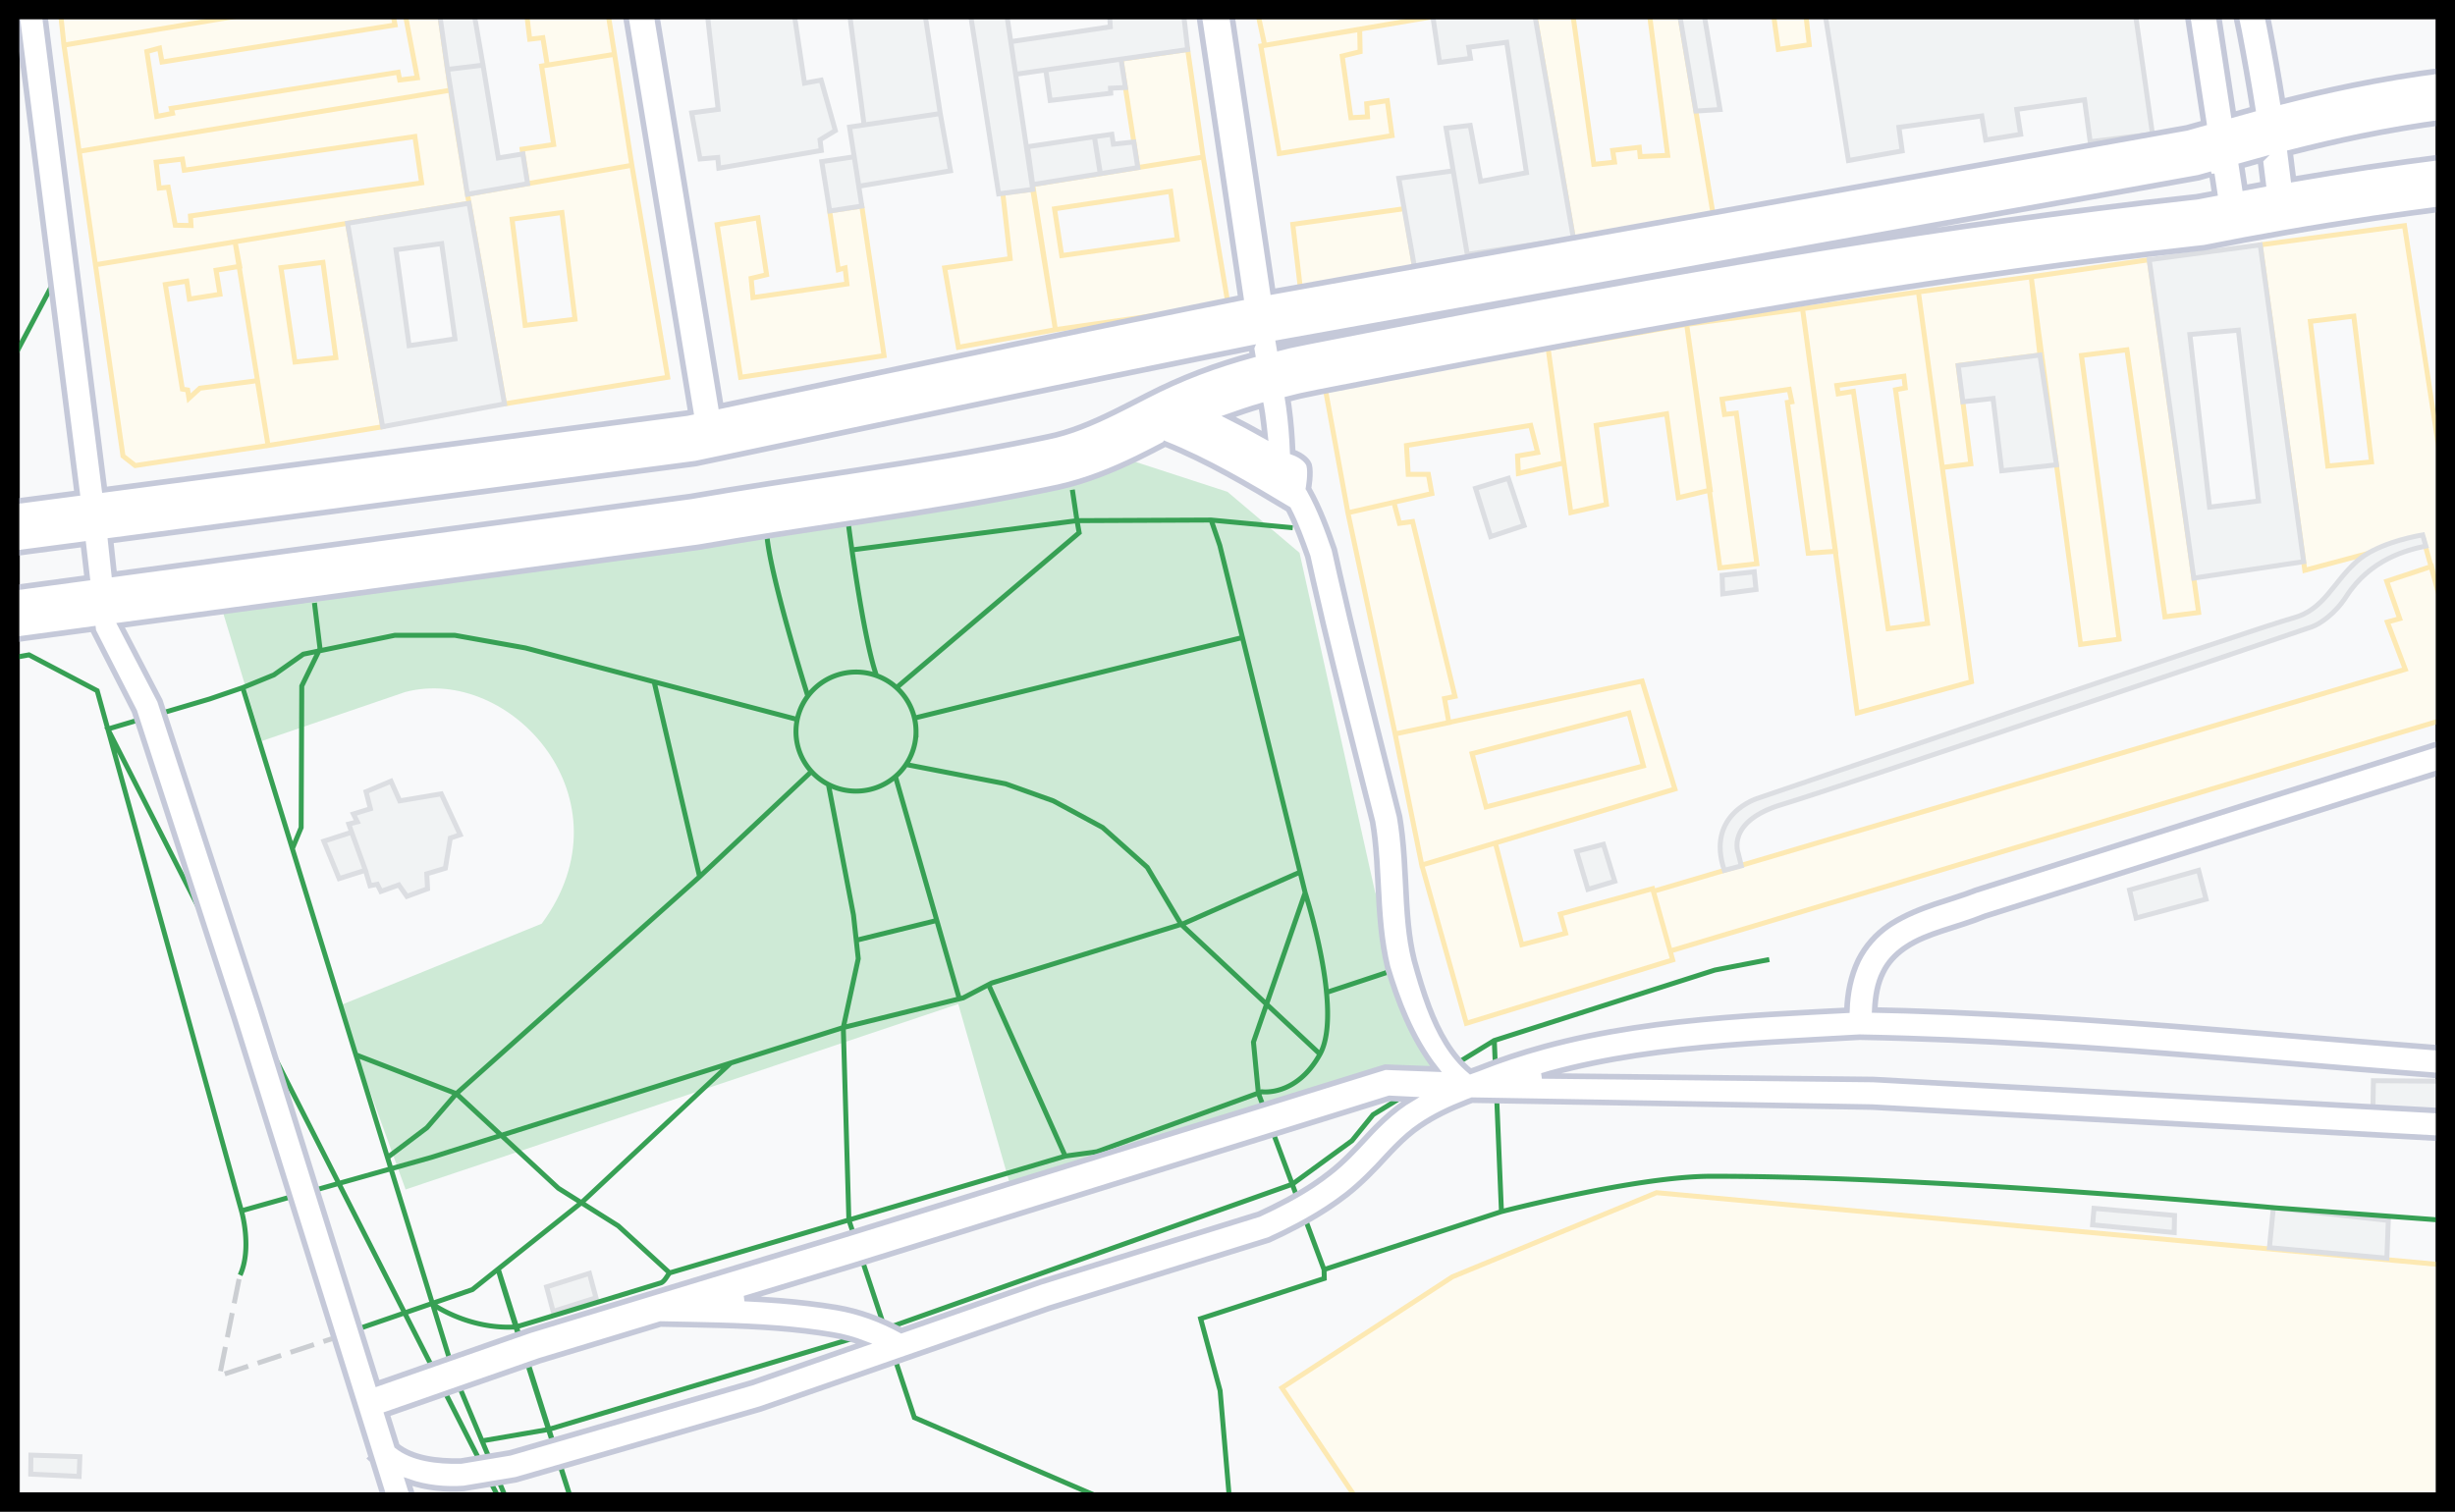 <?xml version="1.0" encoding="UTF-8" standalone="no"?>
<!-- Created with Inkscape (http://www.inkscape.org/) -->

<svg
   width="131.333mm"
   height="80.88mm"
   viewBox="0 0 131.333 80.88"
   version="1.1"
   id="svg1"
   xml:space="preserve"
   inkscape:version="1.3 (0e150ed6c4, 2023-07-21)"
   sodipodi:docname="grafika_task_2 - Copy.svg"
   xmlns:inkscape="http://www.inkscape.org/namespaces/inkscape"
   xmlns:sodipodi="http://sodipodi.sourceforge.net/DTD/sodipodi-0.dtd"
   xmlns="http://www.w3.org/2000/svg"
   xmlns:svg="http://www.w3.org/2000/svg"><rect x="0" y="0" width="131.333" height="80.88" fill="#333333" stroke="none"/><sodipodi:namedview
     id="namedview1"
     pagecolor="#505050"
     bordercolor="#eeeeee"
     borderopacity="1"
     inkscape:showpageshadow="0"
     inkscape:pageopacity="0"
     inkscape:pagecheckerboard="0"
     inkscape:deskcolor="#d1d1d1"
     inkscape:document-units="mm"
     inkscape:zoom="1.4142136"
     inkscape:cx="372.99883"
     inkscape:cy="133.28963"
     inkscape:window-width="1680"
     inkscape:window-height="997"
     inkscape:window-x="1272"
     inkscape:window-y="-8"
     inkscape:window-maximized="1"
     inkscape:current-layer="layer10"
     showguides="true"
     inkscape:lockguides="false"
     showgrid="false"><inkscape:grid
       id="grid6"
       units="px"
       originx="4.006"
       originy="3.297"
       spacingx="0.265"
       spacingy="0.265"
       empcolor="#3f3fff"
       empopacity="0.251"
       color="#3f3fff"
       opacity="0.125"
       empspacing="5"
       dotted="false"
       gridanglex="30"
       gridanglez="30"
       visible="false" /></sodipodi:namedview><defs
     id="defs1"><inkscape:path-effect
       effect="skeletal"
       id="path-effect65"
       is_visible="true"
       lpeversion="1"
       pattern="m 31.684,154.12 h 4.763 v 4.763 h -4.763 z"
       copytype="repeated"
       prop_scale="0.8"
       scale_y_rel="false"
       spacing="0"
       normal_offset="0"
       tang_offset="0"
       prop_units="false"
       vertical_pattern="false"
       hide_knot="false"
       fuse_tolerance="0" /><inkscape:path-effect
       effect="powerstroke"
       id="path-effect34"
       is_visible="true"
       lpeversion="1.3"
       scale_width="1"
       interpolator_type="CubicBezierJohan"
       interpolator_beta="0.2"
       start_linecap_type="zerowidth"
       end_linecap_type="zerowidth"
       offset_points="0,1.49"
       linejoin_type="extrp_arc"
       miter_limit="4"
       not_jump="false"
       sort_points="true"
       message="m -2.0,5.0 -1.0,0 5.0,-5.0 -5.0,-5.0 1.0,0 5.0,5.0 -5.0,5.0 z" /><inkscape:path-effect
       effect="powerstroke"
       id="path-effect33"
       is_visible="true"
       lpeversion="1.3"
       scale_width="1"
       interpolator_type="CubicBezierJohan"
       interpolator_beta="0.2"
       start_linecap_type="zerowidth"
       end_linecap_type="zerowidth"
       offset_points="0,1.49"
       linejoin_type="extrp_arc"
       miter_limit="4"
       not_jump="false"
       sort_points="true"
       message="m -3.0,5.0 -1.0,0 5.0,-5.0 -5.0,-5.0 1.0,0 5.0,5.0 -5.0,5.0 z" /><inkscape:path-effect
       effect="skeletal"
       id="path-effect30"
       is_visible="true"
       lpeversion="1"
       pattern="M 0,4.992 C 0,2.236 2.236,0 4.992,0 c 2.756,0 4.992,2.236 4.992,4.992 0,2.756 -2.236,4.992 -4.992,4.992 C 2.236,9.984 0,7.748 0,4.992 Z"
       copytype="single_stretched"
       prop_scale="1"
       scale_y_rel="false"
       spacing="0"
       normal_offset="0"
       tang_offset="0"
       prop_units="false"
       vertical_pattern="false"
       hide_knot="false"
       fuse_tolerance="0" /><inkscape:path-effect
       effect="skeletal"
       id="path-effect29"
       is_visible="true"
       lpeversion="1"
       pattern="m 93.252,56.758 h 2.14 v 1.59 h -2.14 z"
       copytype="single_stretched"
       prop_scale="1"
       scale_y_rel="false"
       spacing="0"
       normal_offset="0"
       tang_offset="0"
       prop_units="false"
       vertical_pattern="false"
       hide_knot="false"
       fuse_tolerance="0" /><inkscape:path-effect
       effect="knot"
       id="path-effect26"
       is_visible="true"
       lpeversion="1"
       switcher_size="15"
       interruption_width="3"
       prop_to_stroke_width="true"
       add_stroke_width="inkscape_1.0_and_up"
       both="false"
       inverse_width="false"
       add_other_stroke_width="inkscape_1.0_and_up"
       crossing_points_vector="" /><inkscape:path-effect
       effect="powerstroke"
       id="path-effect19"
       is_visible="true"
       lpeversion="1.3"
       scale_width="1"
       interpolator_type="CentripetalCatmullRom"
       interpolator_beta="0.2"
       start_linecap_type="zerowidth"
       end_linecap_type="zerowidth"
       offset_points="0.2,1.25 | 2,1.25 | 3.8,1.25"
       linejoin_type="round"
       miter_limit="4"
       not_jump="false"
       sort_points="true"
       message="m -0.0,5.0 -1.0,0 5.0,-5.0 -5.0,-5.0 1.0,0 5.0,5.0 -5.0,5.0 z" /><inkscape:path-effect
       effect="fillet_chamfer"
       id="path-effect6"
       is_visible="true"
       lpeversion="1"
       nodesatellites_param="F,0,0,1,0,0,0,1 @ F,0,0,1,0,0,0,1 @ F,0,0,1,0,0.118,0,1 @ F,0,0,1,0,0.114,0,1"
       radius="0"
       unit="px"
       method="auto"
       mode="F"
       chamfer_steps="1"
       flexible="false"
       use_knot_distance="true"
       apply_no_radius="true"
       apply_with_radius="true"
       only_selected="false"
       hide_knots="false" /><inkscape:path-effect
       effect="fillet_chamfer"
       id="path-effect1"
       is_visible="true"
       lpeversion="1"
       nodesatellites_param="F,0,0,1,0,0,0,1 @ F,0,0,1,0,0,0,1 @ F,0,0,1,0,0.118,0,1 @ F,0,0,1,0,0.114,0,1"
       radius="0"
       unit="px"
       method="auto"
       mode="F"
       chamfer_steps="1"
       flexible="false"
       use_knot_distance="true"
       apply_no_radius="true"
       apply_with_radius="true"
       only_selected="false"
       hide_knots="false" /><inkscape:path-effect
       effect="fillet_chamfer"
       id="path-effect39"
       is_visible="true"
       lpeversion="1"
       nodesatellites_param="F,0,0,1,0,0,0,1 @ F,0,0,1,0,0,0,1 @ F,0,0,1,0,0,0,1 @ F,0,0,1,0,0,0,1"
       radius="0"
       unit="px"
       method="auto"
       mode="F"
       chamfer_steps="1"
       flexible="false"
       use_knot_distance="true"
       apply_no_radius="true"
       apply_with_radius="true"
       only_selected="false"
       hide_knots="false" /><inkscape:path-effect
       effect="fillet_chamfer"
       id="path-effect38"
       is_visible="true"
       lpeversion="1"
       nodesatellites_param="F,0,0,1,0,0,0,1 @ F,0,0,1,0,0,0,1 @ F,0,0,1,0,0,0,1 @ F,0,0,1,0,0,0,1"
       radius="0"
       unit="px"
       method="auto"
       mode="F"
       chamfer_steps="1"
       flexible="false"
       use_knot_distance="true"
       apply_no_radius="true"
       apply_with_radius="true"
       only_selected="false"
       hide_knots="false" /><inkscape:path-effect
       effect="mirror_symmetry"
       start_point="-0.681,22.103"
       end_point="-0.681,22.821"
       center_point="-0.681,22.462"
       id="path-effect24"
       is_visible="true"
       lpeversion="1.2"
       lpesatellites=""
       mode="free"
       discard_orig_path="false"
       fuse_paths="false"
       oposite_fuse="false"
       split_items="false"
       split_open="false"
       link_styles="false" /><inkscape:path-effect
       effect="mirror_symmetry"
       start_point="104.669,10.092"
       end_point="104.669,12.63"
       center_point="104.669,11.361"
       id="path-effect23"
       is_visible="true"
       lpeversion="1.2"
       lpesatellites=""
       mode="free"
       discard_orig_path="false"
       fuse_paths="true"
       oposite_fuse="false"
       split_items="false"
       split_open="false"
       link_styles="false" /><linearGradient
       id="swatch22"
       inkscape:swatch="solid"><stop
         style="stop-color:#3e4c84;stop-opacity:0.5;"
         offset="0"
         id="stop22" /></linearGradient><inkscape:path-effect
       effect="mirror_symmetry"
       start_point="109.517,10.769"
       end_point="109.517,12.798"
       center_point="109.517,11.784"
       id="path-effect22"
       is_visible="true"
       lpeversion="1.2"
       lpesatellites=""
       mode="free"
       discard_orig_path="false"
       fuse_paths="false"
       oposite_fuse="false"
       split_items="false"
       split_open="false"
       link_styles="false" /><inkscape:path-effect
       effect="mirror_symmetry"
       start_point="109.441,10.401"
       end_point="109.441,12.75"
       center_point="109.441,11.575"
       id="path-effect21"
       is_visible="true"
       lpeversion="1.2"
       lpesatellites=""
       mode="free"
       discard_orig_path="false"
       fuse_paths="false"
       oposite_fuse="false"
       split_items="false"
       split_open="false"
       link_styles="false" /><inkscape:path-effect
       effect="mirror_symmetry"
       start_point="36.24,2.443"
       end_point="36.242,4.403"
       center_point="36.241,3.423"
       id="path-effect20"
       is_visible="true"
       lpeversion="1.2"
       lpesatellites=""
       mode="free"
       discard_orig_path="false"
       fuse_paths="true"
       oposite_fuse="false"
       split_items="false"
       split_open="false"
       link_styles="false" /><inkscape:path-effect
       effect="mirror_symmetry"
       start_point="36.24,2.443"
       end_point="36.242,4.403"
       center_point="36.241,3.423"
       id="path-effect18"
       is_visible="true"
       lpeversion="1.2"
       lpesatellites=""
       mode="free"
       discard_orig_path="false"
       fuse_paths="true"
       oposite_fuse="false"
       split_items="false"
       split_open="false"
       link_styles="false" /><inkscape:path-effect
       effect="mirror_symmetry"
       start_point="31.732,3.686"
       end_point="31.732,4.586"
       center_point="31.732,4.136"
       id="path-effect17"
       is_visible="true"
       lpeversion="1.2"
       lpesatellites=""
       mode="free"
       discard_orig_path="false"
       fuse_paths="false"
       oposite_fuse="false"
       split_items="false"
       split_open="false"
       link_styles="false" /><inkscape:path-effect
       effect="mirror_symmetry"
       start_point="38.341,0.55"
       end_point="38.341,6.01"
       center_point="38.341,3.28"
       id="path-effect5"
       is_visible="true"
       lpeversion="1.2"
       lpesatellites=""
       mode="free"
       discard_orig_path="false"
       fuse_paths="true"
       oposite_fuse="false"
       split_items="false"
       split_open="false"
       link_styles="true" /><inkscape:path-effect
       effect="mirror_symmetry"
       start_point="0,0"
       end_point="0,0"
       center_point="0,0"
       id="path-effect28"
       is_visible="true"
       lpeversion="1.2"
       lpesatellites=""
       mode="free"
       discard_orig_path="false"
       fuse_paths="false"
       oposite_fuse="false"
       split_items="false"
       split_open="false"
       link_styles="false" /><inkscape:path-effect
       effect="mirror_symmetry"
       start_point="5.119,15.751"
       end_point="5.119,14.413"
       center_point="5.119,15.082"
       id="path-effect27"
       is_visible="true"
       lpeversion="1.2"
       lpesatellites=""
       mode="free"
       discard_orig_path="false"
       fuse_paths="false"
       oposite_fuse="false"
       split_items="false"
       split_open="false"
       link_styles="false" /><inkscape:path-effect
       effect="fill_between_many"
       method="bsplinespiro"
       autoreverse="false"
       close="false"
       join="false"
       linkedpaths="#path7,0,1"
       id="path-effect25"
       is_visible="true"
       lpeversion="0" /><inkscape:path-effect
       effect="skeletal"
       id="path-effect65-2"
       is_visible="true"
       lpeversion="1"
       pattern="m 31.684,154.12 h 4.763 v 4.763 h -4.763 z"
       copytype="repeated_stretched"
       prop_scale="0.578"
       scale_y_rel="false"
       spacing="0"
       normal_offset="0"
       tang_offset="0"
       prop_units="false"
       vertical_pattern="false"
       hide_knot="false"
       fuse_tolerance="0" /><inkscape:path-effect
       effect="skeletal"
       id="path-effect65-2-4"
       is_visible="true"
       lpeversion="1"
       pattern="m 31.684,154.12 h 4.763 v 4.763 h -4.763 z"
       copytype="repeated_stretched"
       prop_scale="0.578"
       scale_y_rel="false"
       spacing="0"
       normal_offset="0"
       tang_offset="0"
       prop_units="false"
       vertical_pattern="false"
       hide_knot="false"
       fuse_tolerance="0" /><inkscape:path-effect
       effect="skeletal"
       id="path-effect65-2-4-1"
       is_visible="true"
       lpeversion="1"
       pattern="m 31.684,154.12 h 4.763 v 4.763 h -4.763 z"
       copytype="repeated_stretched"
       prop_scale="0.344"
       scale_y_rel="false"
       spacing="0"
       normal_offset="0"
       tang_offset="0"
       prop_units="false"
       vertical_pattern="false"
       hide_knot="false"
       fuse_tolerance="0" /><inkscape:path-effect
       effect="skeletal"
       id="path-effect65-2-4-1-0"
       is_visible="true"
       lpeversion="1"
       pattern="m 31.684,154.12 h 4.763 v 4.763 h -4.763 z"
       copytype="repeated_stretched"
       prop_scale="0.365"
       scale_y_rel="false"
       spacing="0"
       normal_offset="0"
       tang_offset="0"
       prop_units="false"
       vertical_pattern="false"
       hide_knot="false"
       fuse_tolerance="0" /><inkscape:path-effect
       effect="skeletal"
       id="path-effect65-2-4-1-0-5"
       is_visible="true"
       lpeversion="1"
       pattern="m 31.684,154.12 h 4.763 v 4.763 h -4.763 z"
       copytype="repeated_stretched"
       prop_scale="0.344"
       scale_y_rel="false"
       spacing="0"
       normal_offset="0"
       tang_offset="0"
       prop_units="false"
       vertical_pattern="false"
       hide_knot="false"
       fuse_tolerance="0" /><inkscape:path-effect
       effect="skeletal"
       id="path-effect65-2-4-1-0-5-8"
       is_visible="true"
       lpeversion="1"
       pattern="m 31.684,154.12 h 4.763 v 4.763 h -4.763 z"
       copytype="repeated_stretched"
       prop_scale="0.344"
       scale_y_rel="false"
       spacing="0"
       normal_offset="0"
       tang_offset="0"
       prop_units="false"
       vertical_pattern="false"
       hide_knot="false"
       fuse_tolerance="0" /><inkscape:path-effect
       effect="skeletal"
       id="path-effect65-2-4-1-2"
       is_visible="true"
       lpeversion="1"
       pattern="m 31.684,154.12 h 4.763 v 4.763 h -4.763 z"
       copytype="repeated_stretched"
       prop_scale="0.311"
       scale_y_rel="false"
       spacing="0"
       normal_offset="0"
       tang_offset="0"
       prop_units="false"
       vertical_pattern="false"
       hide_knot="false"
       fuse_tolerance="0" /><inkscape:path-effect
       effect="skeletal"
       id="path-effect65-2-5"
       is_visible="true"
       lpeversion="1"
       pattern="m 31.684,154.12 h 4.763 v 4.763 h -4.763 z"
       copytype="repeated_stretched"
       prop_scale="0.578"
       scale_y_rel="false"
       spacing="0"
       normal_offset="0"
       tang_offset="0"
       prop_units="false"
       vertical_pattern="false"
       hide_knot="false"
       fuse_tolerance="0" /><inkscape:path-effect
       effect="skeletal"
       id="path-effect65-2-4-15"
       is_visible="true"
       lpeversion="1"
       pattern="m 31.684,154.12 h 4.763 v 4.763 h -4.763 z"
       copytype="repeated_stretched"
       prop_scale="0.359"
       scale_y_rel="false"
       spacing="0"
       normal_offset="0"
       tang_offset="0"
       prop_units="false"
       vertical_pattern="false"
       hide_knot="false"
       fuse_tolerance="0" /><inkscape:path-effect
       effect="skeletal"
       id="path-effect65-2-4-15-7"
       is_visible="true"
       lpeversion="1"
       pattern="m 31.684,154.12 h 4.763 v 4.763 h -4.763 z"
       copytype="repeated_stretched"
       prop_scale="0.305"
       scale_y_rel="false"
       spacing="0"
       normal_offset="0"
       tang_offset="0"
       prop_units="false"
       vertical_pattern="false"
       hide_knot="false"
       fuse_tolerance="0" /><inkscape:path-effect
       effect="skeletal"
       id="path-effect65-2-4-7"
       is_visible="true"
       lpeversion="1"
       pattern="m 31.684,154.12 h 4.763 v 4.763 h -4.763 z"
       copytype="repeated_stretched"
       prop_scale="0.31"
       scale_y_rel="false"
       spacing="0"
       normal_offset="0"
       tang_offset="0"
       prop_units="false"
       vertical_pattern="false"
       hide_knot="false"
       fuse_tolerance="0" /><inkscape:path-effect
       effect="skeletal"
       id="path-effect65-2-4-7-0"
       is_visible="true"
       lpeversion="1"
       pattern="m 31.684,154.12 h 4.763 v 4.763 h -4.763 z"
       copytype="repeated_stretched"
       prop_scale="0.31"
       scale_y_rel="false"
       spacing="0"
       normal_offset="0"
       tang_offset="0"
       prop_units="false"
       vertical_pattern="false"
       hide_knot="false"
       fuse_tolerance="0" /><inkscape:path-effect
       effect="skeletal"
       id="path-effect65-2-4-7-0-1"
       is_visible="true"
       lpeversion="1"
       pattern="m 31.684,154.12 h 4.763 v 4.763 h -4.763 z"
       copytype="repeated_stretched"
       prop_scale="0.31"
       scale_y_rel="false"
       spacing="0"
       normal_offset="0"
       tang_offset="0"
       prop_units="false"
       vertical_pattern="false"
       hide_knot="false"
       fuse_tolerance="0" /><inkscape:path-effect
       effect="skeletal"
       id="path-effect65-2-4-7-0-12"
       is_visible="true"
       lpeversion="1"
       pattern="m 31.684,154.12 h 4.763 v 4.763 h -4.763 z"
       copytype="repeated_stretched"
       prop_scale="0.31"
       scale_y_rel="false"
       spacing="0"
       normal_offset="0"
       tang_offset="0"
       prop_units="false"
       vertical_pattern="false"
       hide_knot="false"
       fuse_tolerance="0" /><inkscape:path-effect
       effect="skeletal"
       id="path-effect65-2-4-7-0-5"
       is_visible="true"
       lpeversion="1"
       pattern="m 31.684,154.12 h 4.763 v 4.763 h -4.763 z"
       copytype="repeated_stretched"
       prop_scale="0.31"
       scale_y_rel="false"
       spacing="0"
       normal_offset="0"
       tang_offset="0"
       prop_units="false"
       vertical_pattern="false"
       hide_knot="false"
       fuse_tolerance="0" /><inkscape:path-effect
       effect="skeletal"
       id="path-effect65-2-4-3"
       is_visible="true"
       lpeversion="1"
       pattern="m 31.684,154.12 h 4.763 v 4.763 h -4.763 z"
       copytype="repeated_stretched"
       prop_scale="0.578"
       scale_y_rel="false"
       spacing="0"
       normal_offset="0"
       tang_offset="0"
       prop_units="false"
       vertical_pattern="false"
       hide_knot="false"
       fuse_tolerance="0" /></defs><g
     inkscape:groupmode="layer"
     id="layer10"
     inkscape:label="Background"
     inkscape:highlight-color="#f8f9fa"
     style="display:inline"
     transform="translate(1.06,0.872)"><rect
       style="fill:#f8f9fa;fill-opacity:1;stroke-width:0.857;paint-order:stroke markers fill"
       id="rect87"
       width="129.246"
       height="78.975"
       x="5.884182e-15"
       y="-4.1633363e-15"
       inkscape:label="back" /></g><g
     inkscape:groupmode="layer"
     id="layer11"
     inkscape:label="Buildings"
     style="display:inline"
     transform="translate(1.06,0.872)"><g
       inkscape:groupmode="layer"
       id="layer13"
       inkscape:label="Yellow"
       inkscape:highlight-color="#f9d56c"
       style="display:inline;opacity:1;mix-blend-mode:normal"><path
         id="path96"
         style="fill:#fefbf0;fill-opacity:1;stroke:#fde9b3;stroke-width:0.265px;stroke-linecap:butt;stroke-linejoin:miter;stroke-opacity:1"
         d="m 82.102,79.507 47.658,-0.011 0.01,-12.677 -42.212,-3.875 -10.921,4.502 -9.121,5.94 3.987,5.928 z M 127.571,11.202 l -7.717,1.029 2.385,17.411 6.338,-1.696 0.88,3.163 0.617,-0.169 -0.584,-3.286 0.596,-0.152 z m -2.712,4.841 0.947,7.799 -2.338,0.222 -0.935,-7.741 z m -17.259,-2.105 6.314,-0.912 2.643,18.873 -1.801,0.234 -2.035,-14.289 -2.432,0.304 2.011,15.178 -2.058,0.281 z m -6.034,0.807 6.034,-0.807 0.468,4.186 -4.373,0.561 0.678,5.262 -1.526,0.194 z m 1.3e-4,-9e-5 -6.198,0.9 2.923,21.632 6.115,-1.672 z m -0.776,4.512 0.074,0.628 -0.521,0.099 1.712,12.502 -2.108,0.281 -1.86,-12.7 -0.81,0.132 -0.074,-0.446 z m -11.619,-2.77 6.197,-0.842 1.766,12.979 -1.462,0.105 -1.111,-8.068 0.234,-0.035 -0.14,-0.667 -3.59,0.526 0.129,0.819 0.631,-0.07 1.099,8.057 -1.976,0.222 z m -7.413,1.286 1.216,8.781 1.906,-0.433 -0.55,-4.233 3.765,-0.62 0.631,4.49 1.707,-0.409 -1.263,-8.863 z m 47.26,11.661 -2.398,0.794 0.695,2.001 -0.661,0.182 0.959,2.53 -40.225,11.878 0.901,3.194 41.472,-12.41 v -1.025 -4.313 z m -54.018,15.981 2.385,8.466 11.038,-3.391 -1.076,-3.812 -4.934,1.356 0.281,1.029 -2.343,0.612 -1.415,-5.443 z m 11.787,-9.845 -13.213,2.829 1.426,7.016 13.541,-4.069 z m -0.702,1.707 0.772,2.83 -8.419,2.198 -0.748,-2.853 z m -15.037,-10.711 2.526,11.833 2.876,-0.608 -0.234,-1.286 0.561,-0.117 -2.268,-9.354 -0.702,0.094 -0.301,-1.125 z m -1.263,-6.922 11.974,-1.871 0.842,6.127 -2.432,0.561 -0.047,-0.935 1.076,-0.187 -0.374,-1.45 -6.642,1.076 0.094,1.543 h 1.076 l 0.187,1.029 -4.49,1.029 z M 93.778,-0.357 94.076,1.769 95.73,1.521 95.515,-0.357 M 83.112,11.89 90.62,10.798 88.751,-0.357 h -1.604 l 1.009,7.798 -1.472,0.066 -0.05,-0.496 -1.422,0.165 0.099,0.628 -1.108,0.116 -1.158,-8.278 H 80.996 Z M 66.183,-0.357 66.597,1.556 77.805,-0.357 M 67.375,7.343 73.409,6.384 73.152,4.514 72.053,4.677 72.099,5.379 71.211,5.426 70.743,2.128 71.702,1.894 71.678,0.702 66.393,1.59 Z m 1.169,7.53 6.151,-0.935 -0.608,-3.648 -5.987,0.842 z m -8.736,-6.778 -0.899,-5.803 3.566,-0.514 0.83,5.753 z m 3.497,-0.565 -9.121,1.473 1.216,7.764 9.243,-1.327 z m -1.743,1.836 0.363,2.572 -6.186,0.865 -0.386,-2.502 z m -8.978,0.093 0.397,3.506 -3.506,0.496 0.736,4.247 5.189,-0.94 -1.216,-7.507 z m -15.28,1.687 1.257,8.169 7.673,-1.158 -1.191,-8.004 -1.72,0.265 0.463,3.142 0.364,-0.099 0.099,0.86 -5.027,0.728 -0.099,-1.025 0.827,-0.198 -0.463,-3.043 z m -19.772,-0.072 -6.017,0.991 1.766,10.901 6.127,-1.006 z m -1.316,2.093 0.69,5.098 -2.186,0.234 -0.748,-5.051 z m -4.701,-1.102 0.246,1.312 -1.263,0.21 0.21,1.286 -1.637,0.257 -0.14,-0.959 -1.146,0.181 0.912,5.595 0.281,0.047 0.07,0.444 0.585,-0.538 3.073,-0.405 0.576,3.468 -7.109,1.076 L 5.519,23.526 4.046,13.295 Z M 23.035,3.952 3.175,7.226 4.046,13.295 24.03,10.003 Z M 21.134,6.433 21.497,8.913 9.128,10.683 9.161,11.195 8.318,11.179 7.938,9.145 7.458,9.194 7.293,7.805 8.698,7.64 8.797,8.235 Z M 22.474,-0.022 20.636,-0.018 21.266,3.291 20.323,3.407 20.241,2.993 8.103,4.928 8.169,5.192 7.326,5.358 6.796,1.885 7.474,1.703 7.607,2.447 20.075,0.463 19.979,-0.017 11.553,0 2.362,1.544 3.175,7.226 23.035,3.952 Z M 2.198,0 2.362,1.543 11.553,0 m 20.263,2.034 -0.327,-2.056 h -4.362 l 0.152,1.249 0.702,-0.082 0.237,1.467 z m 0.926,5.937 -0.926,-5.937 -3.903,0.628 0.645,4.2 -1.687,0.248 0.291,1.846 z m 0,10e-8 -8.797,1.554 1.984,11.212 8.731,-1.422 z m -3.743,2.53 0.702,5.707 -2.666,0.327 -0.702,-5.683 z"
         inkscape:label="Yellow" /></g><g
       inkscape:groupmode="layer"
       id="layer12"
       inkscape:label="Gray"
       inkscape:highlight-color="#dadce0"
       style="display:inline"><path
         id="path132"
         style="display:inline;fill:#f1f3f4;fill-opacity:1;stroke:#dcdee2;stroke-width:0.265px;stroke-linecap:butt;stroke-linejoin:miter;stroke-opacity:1"
         d="m 92.093,45.457 -0.162,-0.672 c 0,0 -0.702,-1.707 2.362,-2.619 3.064,-0.912 28.33,-9.501 28.33,-9.501 0.401,-0.142 1.221,-0.67 1.835,-1.624 1.299,-2.015 3.286,-2.495 4.256,-2.696 l -0.172,-0.596 c -0.791,0.141 -2.519,0.536 -3.496,1.39 -1.31,1.146 -1.754,2.619 -3.461,3.064 -1.707,0.444 -28.601,9.635 -28.601,9.635 0,0 -2.822,0.835 -1.798,3.86 z M 0.594,76.985 3.212,77.07 3.172,78.126 0.583,78.002 Z M 125.909,56.952 125.875,58.737 h 3.885 v -1.756 z m -5.564,8.934 0.211,-2.135 6.151,0.678 -0.08,2.02 z m -9.459,-1.22 4.366,0.413 0.017,-0.918 -4.308,-0.38 z m 2.327,-16.42 3.742,-1.006 -0.398,-1.543 -3.695,1.052 z m -94.724,-2.555 0.248,0.827 0.389,-0.074 0.19,0.38 0.959,-0.347 0.43,0.612 1.108,-0.405 -0.041,-0.802 0.992,-0.298 0.265,-1.612 0.529,-0.182 -1.012,-2.185 -2.222,0.374 -0.468,-1.052 -1.333,0.561 0.234,0.912 -0.912,0.281 0.21,0.421 -0.456,0.117 0.154,0.439 z m -1.406,0.446 1.406,-0.446 -0.736,-2.034 -1.488,0.48 z m 11.098,21.847 2.292,-0.725 0.351,1.31 -2.292,0.725 z m 91.673,-55.753 -5.94,0.795 2.385,17.035 5.877,-0.882 z m -1.169,4.56 1.076,9.144 -2.619,0.327 -1.052,-9.237 z m -14.74,3.835 1.617,-0.178 0.463,3.87 2.928,-0.318 -0.884,-5.875 -4.373,0.561 z M 83.886,46.714 l 1.438,-0.433 -0.608,-1.976 -1.438,0.374 z m 7.18,-16.803 1.719,-0.187 0.094,0.947 -1.777,0.234 z m -13.19,-4.654 1.754,-0.538 0.842,2.526 -1.789,0.596 z m 18.662,-25.614 1.286,8.074 2.876,-0.514 -0.175,-1.263 4.432,-0.608 0.21,1.286 1.871,-0.304 -0.21,-1.333 3.625,-0.514 0.304,2.245 3.333,-0.409 -0.947,-6.659 m -23.482,5.426 1.294,-0.082 -0.895,-5.344 h -1.309 z m -12.228,7.67 5.68,-0.849 -2.117,-12.246 -5.457,-2.1e-7 0.413,2.821 1.654,-0.215 -0.099,-0.595 2.034,-0.265 1.058,6.978 L 78.151,8.83 77.589,5.837 76.299,5.986 Z m -3.663,-4.074 2.91,-0.397 0.794,4.713 -2.861,0.46 z m -14.86,-6.373 0.235,1.518 -0.797,0.037 0.012,0.269 -3.239,0.386 -0.237,-1.633 z m 0,0 -5.638,0.808 -0.259,-1.744 5.324,-0.794 -0.058,-0.918 h 3.952 l 0.246,2.134 z m -6.546,7.208 1.822,-0.239 -1.427,-9.618 h -1.941 z m 5.445,-1.082 -3.624,0.585 -0.28,-2.023 3.578,-0.538 z m -0.01,0.002 -0.316,-1.977 0.935,-0.129 0.082,0.526 1.096,-0.115 0.212,1.37 z M 36.389,7.636 37.336,7.554 37.394,8.127 42.878,7.18 42.808,6.607 43.627,6.115 42.867,3.414 41.978,3.578 41.393,-0.357 H 36.751 L 37.359,4.981 35.944,5.168 Z m 11.997,-7.992 0.854,5.56 -4.074,0.609 -0.806,-6.169 M 44.887,9.094 49.789,8.267 49.239,5.203 44.387,5.928 Z M 43.326,10.418 42.902,7.776 44.637,7.517 45.045,10.153 Z m -20.447,-7.575 1.066,6.682 3.218,-0.569 -0.251,-1.591 -1.313,0.216 -0.819,-4.969 z m -0.405,-2.865 0.405,2.865 1.901,-0.23 -0.455,-2.629 m -0.296,10.02 -6.496,1.07 1.877,10.886 6.518,-1.223 z m -1.462,2.158 0.713,5.098 -2.455,0.362 -0.702,-5.133 z"
         inkscape:label="Gray" /></g></g><g
     inkscape:groupmode="layer"
     id="layer8"
     inkscape:label="Park"
     inkscape:highlight-color="#19bb45"
     style="display:inline"
     transform="translate(1.06,0.872)"><path
       style="display:inline;fill:#ceead6;fill-opacity:1;stroke:none;stroke-width:0.265px;stroke-linecap:butt;stroke-linejoin:miter;stroke-opacity:1"
       d="m 20.637,62.772 29.567,-9.922 2.977,10.385 20.108,-6.218 3.175,0.265 -3.969,-10.451 -4.035,-18.124 -3.853,-3.263 -6.611,-2.152 -47.567,7.156 2.526,8.325 7.671,-2.619 c 5.635,-1.472 12.186,5.753 7.296,12.395 -10.617,4.303 -10.851,4.397 -10.851,4.397 z"
       id="path4"
       sodipodi:nodetypes="ccccccccccccccc"
       inkscape:label="green" /><path
       id="path64"
       style="fill:none;stroke:#37a054;stroke-width:0.265px;stroke-linecap:butt;stroke-linejoin:miter;stroke-opacity:1"
       d="M -0.544,18.678 2.001,13.866 M 79.262,63.958 78.879,54.802 m -14.155,24.693 -0.513,-5.958 -1.042,-3.853 6.615,-2.15 -0.011,-0.475 9.47,-3.097 c 0,0 7.251,-1.891 11.215,-1.896 11.967,-0.016 30.145,1.684 30.145,1.684 l 9.158,0.678 M 22.083,68.908 c 0,0 1.921,1.375 4.453,1.219 -0.012,0.021 7.733,-2.349 7.733,-2.349 0.209,-0.054 0.347,-0.368 0.49,-0.541 m 9.592,-2.833 3.504,10.572 10.484,4.519 m -33.615,-3.271 3.557,-0.611 18.151,-5.433 21.638,-7.688 3.199,-2.333 1.124,-1.389 6.482,-3.969 11.807,-3.77 2.91,-0.562 M 25.592,67.027 c -0.058,0.046 3.239,10.301 3.937,12.468 h 0.005 z M 44.746,49.438 49.054,48.377 m -5.797,-7.272 1.34,6.977 0.257,2.339 -0.801,3.687 0.299,10.297 m 11.574,-3.418 -4.102,-9.174 m 16.934,-4.915 -2.763,7.99 0.262,2.727 3.515,9.445 m 0.128,-14.83 3.204,-1.061 M 47.409,40.033 l 5.327,1.033 2.549,0.912 2.643,1.427 2.385,2.128 1.814,3.054 7.426,6.942 M 46.842,40.675 50.26,52.572 M 47.858,37.549 65.405,33.24 m -9.098,-7.907 0.248,1.654 0.116,0.645 -9.771,8.291 m -2.385,-7.372 12.04,-1.564 7.177,-0.033 4.366,0.413 m -23.779,-0.248 c 0,0 0.79,6.149 1.511,8.159 m -3.675,1.094 c 0,0 -1.986,-6.31 -2.185,-8.559 m 7.974,10.459 a 3.211,3.186 0 0 1 -3.211,3.186 3.211,3.186 0 0 1 -3.211,-3.186 3.211,3.186 0 0 1 3.211,-3.186 3.211,3.186 0 0 1 3.211,3.186 z m -14.009,-2.654 2.431,10.418 m -24.437,-10.116 1.666,-0.682 1.571,-1.108 4.895,-1.009 h 3.208 l 3.787,0.678 14.534,3.824 m -27.008,6.91 0.469,-1.126 0.033,-7.574 0.976,-2.001 -0.298,-2.447 m 3.908,29.675 2.111,-1.596 1.571,-1.819 13.014,-11.609 5.984,-5.628 m -24.372,15.158 5.374,2.079 5.457,5.06 3.208,2.017 2.745,2.514 21.167,-6.251 1.687,-0.232 8.83,-3.208 c 0,0 1.852,0.265 3.109,-2.017 1.257,-2.282 -0.794,-8.632 -0.794,-8.632 L 64.195,28.31 63.732,26.954 m -45.674,43.292 6.152,-2.117 5.887,-4.696 7.932,-7.427 m -26.171,7.907 10.17,-2.862 22.027,-6.945 6.416,-1.587 1.521,-0.794 10.253,-3.175 6.284,-2.778 M 11.927,35.921 10.15,36.529 4.708,38.137 25.73,79.495 h 0.364 L 23.246,72.684 Z m -12.471,-1.567 1.035,-0.187 3.648,1.918 7.717,27.829 c 0,0 0.585,1.988 -0.07,3.438"
       inkscape:label="paths" /><path
       style="display:inline;fill:none;stroke:#cbced2;stroke-width:0.265px;stroke-linecap:butt;stroke-linejoin:miter;stroke-dasharray:1.323, 0.529;stroke-dashoffset:1.561;stroke-opacity:1"
       d="m 11.787,67.282 -1.099,5.449 6.408,-2.105"
       id="path131"
       sodipodi:nodetypes="ccc"
       inkscape:label="dashes" /></g><g
     inkscape:groupmode="layer"
     id="layer2"
     inkscape:label="Streets"
     style="display:inline"
     transform="translate(1.06,0.872)"><path
       id="path65-8"
       style="display:inline;fill:#ffffff;fill-opacity:1;stroke:#c5c9d9;stroke-width:0.3;stroke-linecap:butt;stroke-linejoin:miter;stroke-dasharray:none;stroke-dashoffset:0;stroke-opacity:1;paint-order:stroke markers fill"
       d="m 44.086,136.605 0.065,0.516 0.609,4.836 0.609,4.835 0.609,4.836 0.609,4.835 0.609,4.836 0.149,1.181 -2.399,0.316 -1.21,0.159 v 2.775 l 1.582,-0.208 2.357,-0.31 0.113,0.975 0.095,0.824 -2.104,0.284 -2.043,0.276 v 2.777 l 2.417,-0.327 2.046,-0.276 0.012,0.105 0.584,1.145 1.614,3.162 0.424,1.305 1.501,4.619 1.501,4.619 1.501,4.619 0.406,1.249 1.061,3.394 1.454,4.652 1.455,4.652 1.454,4.652 1.455,4.652 0.47,1.505 -0.058,0.054 c 0.033,0.033 0.07,0.058 0.103,0.089 l 0.701,2.241 h 1.554 l -0.342,-1.092 c 0.969,0.339 2.009,0.436 2.978,0.365 l 0.094,-0.015 2.706,-0.452 2.084,-0.603 4.656,-1.348 4.657,-1.349 1.669,-0.483 2.924,-1.02 4.558,-1.59 4.558,-1.59 3.417,-1.192 1.157,-0.36 4.621,-1.438 4.62,-1.438 1.351,-0.42 c 1.065,-0.488 2.126,-1.034 3.131,-1.691 0.356,-0.233 0.705,-0.481 1.044,-0.744 0.792,-0.625 1.472,-1.333 2.112,-2.033 0.176,-0.19 0.352,-0.377 0.531,-0.556 0.41,-0.41 0.833,-0.785 1.288,-1.09 0.749,-0.512 1.591,-0.907 2.474,-1.254 l 0.065,-0.027 0.226,-0.083 4.247,0.073 4.812,0.084 4.813,0.083 4.813,0.084 2.721,0.047 2.069,0.114 4.758,0.262 4.759,0.263 4.759,0.262 4.759,0.262 4.759,0.262 4.759,0.262 0.04,-0.733 v -0.745 l -4.723,-0.26 -4.764,-0.263 -4.764,-0.262 -4.764,-0.263 -4.764,-0.262 -4.764,-0.263 v 5.1e-4 l -2.07,-0.114 -2.671,-0.029 -4.723,-0.051 -4.723,-0.051 -4.723,-0.051 -0.882,-0.009 c 0.157,-0.046 0.312,-0.1 0.47,-0.143 1.507,-0.413 3.047,-0.722 4.611,-0.959 1.563,-0.237 3.149,-0.404 4.746,-0.533 1.597,-0.129 3.206,-0.22 4.817,-0.308 0.784,-0.043 1.568,-0.084 2.351,-0.129 0.821,0.015 1.643,0.035 2.464,0.061 1.6,0.05 3.2,0.118 4.8,0.202 1.6,0.083 3.199,0.181 4.799,0.289 1.6,0.108 3.199,0.227 4.8,0.352 1.6,0.125 3.201,0.256 4.802,0.389 1.601,0.133 3.203,0.268 4.806,0.401 1.603,0.133 3.206,0.262 4.81,0.386 l 0.057,-0.737 v -0.742 c -1.584,-0.122 -3.168,-0.25 -4.753,-0.381 -1.604,-0.132 -3.208,-0.268 -4.814,-0.4 -1.605,-0.133 -3.211,-0.264 -4.818,-0.389 -1.607,-0.125 -3.215,-0.244 -4.823,-0.352 -1.609,-0.109 -3.219,-0.207 -4.83,-0.29 -1.611,-0.084 -3.225,-0.153 -4.839,-0.203 -0.55,-0.017 -1.1,-0.028 -1.651,-0.04 0.033,-0.732 0.149,-1.43 0.45,-2.016 0.244,-0.508 0.651,-0.95 1.134,-1.287 0.037,-0.026 0.075,-0.052 0.114,-0.076 1.131,-0.756 2.674,-1.013 4.213,-1.644 l 0.282,-0.089 4.912,-1.555 4.911,-1.555 4.912,-1.555 4.912,-1.555 4.688,-1.485 v -0.776 l -0.223,-0.705 -4.922,1.56 -4.923,1.559 -4.923,1.56 -4.923,1.559 -4.922,1.56 -0.283,0.089 c -1.363,0.548 -3.006,0.853 -4.511,1.789 -0.053,0.034 -0.106,0.069 -0.158,0.105 -0.673,0.465 -1.24,1.095 -1.617,1.85 -0.414,0.869 -0.581,1.79 -0.612,2.682 -0.565,0.029 -1.13,0.059 -1.698,0.088 -1.615,0.084 -3.239,0.175 -4.862,0.307 -1.623,0.132 -3.244,0.304 -4.853,0.551 -1.609,0.247 -3.206,0.568 -4.78,0.998 -1.193,0.326 -2.374,0.714 -3.536,1.179 -0.136,0.046 -0.271,0.099 -0.407,0.147 -1.025,-0.851 -1.704,-2.082 -2.223,-3.453 -0.304,-0.803 -0.554,-1.653 -0.788,-2.502 -0.154,-0.617 -0.251,-1.254 -0.316,-1.905 -0.154,-1.526 -0.142,-3.135 -0.327,-4.775 -0.038,-0.333 -0.083,-0.668 -0.14,-1.003 -0.311,-1.235 -0.625,-2.47 -0.938,-3.703 -0.392,-1.548 -0.782,-3.095 -1.162,-4.643 -0.38,-1.548 -0.75,-3.098 -1.102,-4.65 -0.098,-0.433 -0.194,-0.865 -0.289,-1.298 -0.364,-1.052 -0.758,-2.145 -1.34,-3.188 -0.014,-0.024 -0.029,-0.047 -0.043,-0.07 0,0 0.149,-0.821 0.037,-1.247 -0.048,-0.183 -0.324,-0.505 -0.881,-0.702 -0.03,-0.834 -0.099,-1.66 -0.211,-2.472 -0.017,-0.12 -0.04,-0.237 -0.057,-0.357 0.233,-0.056 0.461,-0.125 0.696,-0.177 0.345,-0.076 0.692,-0.148 1.04,-0.215 1.233,-0.24 2.465,-0.48 3.698,-0.718 1.592,-0.307 3.185,-0.612 4.778,-0.914 1.593,-0.302 3.186,-0.6 4.78,-0.893 1.594,-0.294 3.188,-0.583 4.783,-0.866 1.595,-0.284 3.19,-0.561 4.786,-0.833 1.596,-0.271 3.193,-0.536 4.791,-0.793 1.598,-0.257 3.197,-0.506 4.796,-0.747 1.599,-0.24 3.2,-0.472 4.801,-0.693 1.601,-0.222 3.204,-0.433 4.807,-0.634 1.604,-0.201 3.209,-0.391 4.815,-0.568 0.156,-0.017 0.313,-0.035 0.469,-0.052 1.429,-0.286 2.861,-0.554 4.298,-0.805 1.591,-0.278 3.187,-0.534 4.786,-0.772 1.267,-0.189 2.537,-0.357 3.808,-0.523 v -2.777 c -1.392,0.18 -2.783,0.366 -4.172,0.573 -1.32,0.197 -2.638,0.415 -3.955,0.639 -0.056,-0.475 -0.115,-0.949 -0.178,-1.423 1.254,-0.318 2.511,-0.618 3.771,-0.877 1.506,-0.309 3.017,-0.566 4.533,-0.762 v -1.391 l -0.173,-1.365 c -1.635,0.207 -3.255,0.483 -4.86,0.81 -1.233,0.252 -2.456,0.542 -3.672,0.848 -0.215,-1.353 -0.454,-2.703 -0.713,-4.047 -0.055,-0.287 -0.123,-0.572 -0.18,-0.859 h -1.676 c 0.079,0.39 0.17,0.779 0.245,1.169 0.266,1.381 0.51,2.765 0.729,4.151 -0.345,0.093 -0.685,0.195 -1.028,0.29 l -0.783,-5.14 -0.072,-0.471 h -1.659 l 0.11,0.718 0.798,5.242 0.015,0.1 c -0.301,0.088 -0.608,0.167 -0.908,0.256 l -0.685,0.122 -4.77,0.856 -4.77,0.855 -4.77,0.856 -4.77,0.855 -4.77,0.856 -4.77,0.855 -4.77,0.856 -4.77,0.855 -4.77,0.855 -4.77,0.856 -0.511,0.091 -0.48,-3.24 -0.698,-4.715 -0.699,-4.714 -0.358,-2.416 h -1.757 l 0.396,2.671 0.698,4.715 0.698,4.715 0.49,3.311 c -0.847,0.17 -1.694,0.34 -2.54,0.512 -1.585,0.322 -3.169,0.646 -4.752,0.973 -1.583,0.326 -3.166,0.655 -4.748,0.984 -1.582,0.33 -3.164,0.661 -4.745,0.994 -1.581,0.332 -3.163,0.665 -4.743,0.998 -1.581,0.333 -3.161,0.667 -4.742,1 -0.516,0.109 -1.033,0.218 -1.549,0.327 l -0.569,-3.46 -0.811,-4.935 -0.811,-4.935 -0.811,-4.935 -0.483,-2.936 h -1.662 l 0.526,3.202 0.811,4.935 0.811,4.935 0.811,4.935 0.581,3.532 c -0.069,0.015 -0.138,0.029 -0.207,0.043 l -1.397,0.184 -4.804,0.632 -4.804,0.632 -4.805,0.633 -4.804,0.632 -4.804,0.632 -4.804,0.632 -0.935,0.123 -0.147,-1.163 -0.609,-4.837 -0.609,-4.837 -0.609,-4.837 -0.609,-4.837 -0.609,-4.837 -0.042,-0.332 z m 120.05,8.064 c 0.056,0.427 0.108,0.855 0.158,1.282 -0.329,0.059 -0.657,0.124 -0.985,0.184 l -0.18,-1.183 c 0.336,-0.094 0.671,-0.193 1.008,-0.284 z m -2.598,0.731 0.158,1.038 c -0.323,0.063 -0.647,0.117 -0.97,0.182 -0.157,0.017 -0.314,0.034 -0.471,0.052 -1.616,0.179 -3.229,0.37 -4.841,0.572 -1.612,0.202 -3.222,0.415 -4.831,0.637 -1.608,0.223 -3.215,0.454 -4.82,0.696 -1.605,0.241 -3.209,0.491 -4.811,0.749 -1.602,0.258 -3.203,0.522 -4.803,0.794 -1.6,0.272 -3.198,0.55 -4.795,0.834 -1.597,0.284 -3.193,0.573 -4.788,0.867 -1.595,0.294 -3.188,0.592 -4.781,0.894 -1.593,0.302 -3.184,0.607 -4.775,0.914 -1.232,0.238 -2.463,0.477 -3.693,0.717 -0.371,0.071 -0.742,0.147 -1.112,0.228 -0.182,0.04 -0.363,0.096 -0.545,0.139 -0.016,-0.094 -0.03,-0.187 -0.046,-0.281 l 0.728,-0.131 4.782,-0.858 4.782,-0.858 4.782,-0.858 4.782,-0.858 4.782,-0.858 4.782,-0.859 4.782,-0.858 4.782,-0.858 4.782,-0.858 4.782,-0.858 0.687,-0.123 c 0.229,-0.068 0.46,-0.127 0.689,-0.194 z m -51.373,9.311 c 0.021,0.123 0.041,0.246 0.062,0.369 -0.968,0.27 -1.929,0.568 -2.874,0.93 -0.947,0.363 -1.878,0.776 -2.787,1.247 -0.582,0.299 -1.153,0.596 -1.718,0.873 -1.205,0.592 -2.384,1.094 -3.583,1.333 -0.22,0.047 -0.439,0.092 -0.659,0.138 -1.565,0.323 -3.14,0.611 -4.724,0.88 -1.584,0.268 -3.176,0.516 -4.773,0.76 -1.597,0.244 -3.2,0.483 -4.805,0.733 -1.378,0.215 -2.758,0.437 -4.137,0.677 l -0.683,0.092 -4.815,0.65 -4.815,0.65 -4.815,0.65 -4.815,0.65 -4.815,0.65 -4.815,0.65 -1.266,0.171 -0.097,-0.9 -0.096,-0.897 1,-0.132 4.817,-0.634 4.817,-0.635 4.817,-0.634 4.817,-0.634 4.817,-0.635 4.817,-0.634 1.4,-0.184 c 1.124,-0.236 2.248,-0.473 3.372,-0.71 1.585,-0.334 3.169,-0.669 4.754,-1.003 1.584,-0.334 3.169,-0.668 4.753,-1 1.584,-0.333 3.169,-0.664 4.753,-0.994 1.585,-0.33 3.169,-0.659 4.754,-0.985 1.585,-0.327 3.17,-0.651 4.756,-0.973 0.862,-0.175 1.724,-0.348 2.586,-0.521 z m 0.518,3.091 c 0.021,0.136 0.049,0.274 0.068,0.409 0.058,0.402 0.101,0.801 0.143,1.2 -0.638,-0.358 -1.287,-0.707 -1.949,-1.039 0.573,-0.203 1.149,-0.402 1.738,-0.571 z m -5.132,2.042 c 2.25,0.906 4.405,2.177 6.591,3.495 0.408,0.784 0.722,1.647 1.039,2.54 0.095,0.432 0.191,0.864 0.289,1.295 0.35,1.548 0.718,3.091 1.096,4.63 0.377,1.539 0.765,3.074 1.153,4.608 0.31,1.222 0.62,2.443 0.928,3.664 0.052,0.301 0.094,0.607 0.128,0.915 0.168,1.518 0.157,3.118 0.327,4.746 0.073,0.695 0.179,1.396 0.346,2.098 0.273,0.901 0.587,1.824 0.983,2.72 0.425,0.963 0.944,1.894 1.602,2.735 l -2.711,-0.102 -0.719,0.223 -4.897,1.519 -4.897,1.519 -4.897,1.519 -4.897,1.519 -4.897,1.519 -3.655,1.133 -1.24,0.377 -4.888,1.484 -4.887,1.484 -4.888,1.484 -0.995,0.302 -3.844,1.344 -4.309,1.506 -0.829,-2.65 -1.455,-4.653 -1.455,-4.653 -1.455,-4.653 -1.061,-3.395 -0.409,-1.258 -1.515,-4.652 -1.515,-4.652 -1.515,-4.652 -0.428,-1.315 -1.591,-3.054 -0.514,-0.987 1.305,-0.176 4.822,-0.651 4.821,-0.651 4.821,-0.651 4.822,-0.651 4.821,-0.651 4.821,-0.651 0.684,-0.092 c 1.361,-0.237 2.728,-0.457 4.099,-0.671 1.598,-0.249 3.203,-0.489 4.811,-0.734 1.608,-0.246 3.218,-0.497 4.83,-0.77 1.611,-0.273 3.223,-0.567 4.833,-0.899 0.226,-0.047 0.453,-0.094 0.679,-0.142 1.525,-0.341 2.916,-0.915 4.218,-1.547 0.513,-0.249 1.006,-0.508 1.494,-0.764 z m 11.987,35.015 1.142,0.056 c -0.1,0.063 -0.206,0.111 -0.305,0.177 -0.555,0.38 -1.05,0.814 -1.504,1.267 -0.199,0.198 -0.39,0.4 -0.575,0.604 -0.628,0.683 -1.25,1.336 -1.935,1.869 -0.295,0.234 -0.602,0.455 -0.919,0.664 -0.895,0.591 -1.87,1.092 -2.872,1.557 l -1.344,0.418 -4.595,1.428 -4.595,1.427 -1.15,0.358 -3.414,1.191 -4.03,1.406 c -1.065,-0.582 -2.221,-1.015 -3.441,-1.226 -1.026,-0.172 -2.054,-0.289 -3.08,-0.371 -0.624,-0.05 -1.249,-0.086 -1.872,-0.114 l 4.674,-1.419 1.238,-0.376 3.619,-1.129 4.849,-1.513 4.849,-1.513 4.849,-1.513 4.849,-1.513 4.849,-1.513 z m -38.98,12.074 c 2.103,0.043 4.194,0.061 6.248,0.223 0.993,0.078 1.978,0.19 2.951,0.356 0.576,0.094 1.141,0.254 1.69,0.465 l -3.082,1.075 -2.922,1.02 -1.653,0.48 -4.613,1.338 -4.613,1.338 -2.064,0.598 -2.542,0.424 -0.088,0.015 c -1.264,0.024 -2.582,-0.136 -3.419,-0.813 l -0.415,-1.327 -0.116,-0.371 4.343,-1.519 3.829,-1.338 0.994,-0.302 4.879,-1.481 z"
       transform="translate(-44.278,-136.962)"
       inkscape:label="streets" /></g><g
     inkscape:label="Reference"
     inkscape:groupmode="layer"
     id="layer1"
     style="display:inline"
     transform="translate(1.06,0.872)"><rect
       style="display:inline;fill:none;fill-opacity:0.266;stroke:#000000;stroke-width:1.035;stroke-opacity:1"
       id="rect1"
       width="130.304"
       height="79.852"
       x="-0.544"
       y="-0.357"
       inkscape:label="frame" /></g><script
     id="mesh_polyfill"
     type="text/javascript">&#10;!function(){const t=&quot;http://www.w3.org/2000/svg&quot;,e=&quot;http://www.w3.org/1999/xlink&quot;,s=&quot;http://www.w3.org/1999/xhtml&quot;,r=2;if(document.createElementNS(t,&quot;meshgradient&quot;).x)return;const n=(t,e,s,r)=&gt;{let n=new x(.5*(e.x+s.x),.5*(e.y+s.y)),o=new x(.5*(t.x+e.x),.5*(t.y+e.y)),i=new x(.5*(s.x+r.x),.5*(s.y+r.y)),a=new x(.5*(n.x+o.x),.5*(n.y+o.y)),h=new x(.5*(n.x+i.x),.5*(n.y+i.y)),l=new x(.5*(a.x+h.x),.5*(a.y+h.y));return[[t,o,a,l],[l,h,i,r]]},o=t=&gt;{let e=t[0].distSquared(t[1]),s=t[2].distSquared(t[3]),r=.25*t[0].distSquared(t[2]),n=.25*t[1].distSquared(t[3]),o=e&gt;s?e:s,i=r&gt;n?r:n;return 18*(o&gt;i?o:i)},i=(t,e)=&gt;Math.sqrt(t.distSquared(e)),a=(t,e)=&gt;t.scale(2/3).add(e.scale(1/3)),h=t=&gt;{let e,s,r,n,o,i,a,h=new g;return t.match(/(\w+\(\s*[^)]+\))+/g).forEach(t=&gt;{let l=t.match(/[\w.-]+/g),d=l.shift();switch(d){case&quot;translate&quot;:2===l.length?e=new g(1,0,0,1,l[0],l[1]):(console.error(&quot;mesh.js: translate does not have 2 arguments!&quot;),e=new g(1,0,0,1,0,0)),h=h.append(e);break;case&quot;scale&quot;:1===l.length?s=new g(l[0],0,0,l[0],0,0):2===l.length?s=new g(l[0],0,0,l[1],0,0):(console.error(&quot;mesh.js: scale does not have 1 or 2 arguments!&quot;),s=new g(1,0,0,1,0,0)),h=h.append(s);break;case&quot;rotate&quot;:if(3===l.length&amp;&amp;(e=new g(1,0,0,1,l[1],l[2]),h=h.append(e)),l[0]){r=l[0]*Math.PI/180;let t=Math.cos(r),e=Math.sin(r);Math.abs(t)&lt;1e-16&amp;&amp;(t=0),Math.abs(e)&lt;1e-16&amp;&amp;(e=0),a=new g(t,e,-e,t,0,0),h=h.append(a)}else console.error(&quot;math.js: No argument to rotate transform!&quot;);3===l.length&amp;&amp;(e=new g(1,0,0,1,-l[1],-l[2]),h=h.append(e));break;case&quot;skewX&quot;:l[0]?(r=l[0]*Math.PI/180,n=Math.tan(r),o=new g(1,0,n,1,0,0),h=h.append(o)):console.error(&quot;math.js: No argument to skewX transform!&quot;);break;case&quot;skewY&quot;:l[0]?(r=l[0]*Math.PI/180,n=Math.tan(r),i=new g(1,n,0,1,0,0),h=h.append(i)):console.error(&quot;math.js: No argument to skewY transform!&quot;);break;case&quot;matrix&quot;:6===l.length?h=h.append(new g(...l)):console.error(&quot;math.js: Incorrect number of arguments for matrix!&quot;);break;default:console.error(&quot;mesh.js: Unhandled transform type: &quot;+d)}}),h},l=t=&gt;{let e=[],s=t.split(/[ ,]+/);for(let t=0,r=s.length-1;t&lt;r;t+=2)e.push(new x(parseFloat(s[t]),parseFloat(s[t+1])));return e},d=(t,e)=&gt;{for(let s in e)t.setAttribute(s,e[s])},c=(t,e,s,r,n)=&gt;{let o,i,a=[0,0,0,0];for(let h=0;h&lt;3;++h)e[h]&lt;t[h]&amp;&amp;e[h]&lt;s[h]||t[h]&lt;e[h]&amp;&amp;s[h]&lt;e[h]?a[h]=0:(a[h]=.5*((e[h]-t[h])/r+(s[h]-e[h])/n),o=Math.abs(3*(e[h]-t[h])/r),i=Math.abs(3*(s[h]-e[h])/n),a[h]&gt;o?a[h]=o:a[h]&gt;i&amp;&amp;(a[h]=i));return a},u=[[1,0,0,0,0,0,0,0,0,0,0,0,0,0,0,0],[0,0,0,0,1,0,0,0,0,0,0,0,0,0,0,0],[-3,3,0,0,-2,-1,0,0,0,0,0,0,0,0,0,0],[2,-2,0,0,1,1,0,0,0,0,0,0,0,0,0,0],[0,0,0,0,0,0,0,0,1,0,0,0,0,0,0,0],[0,0,0,0,0,0,0,0,0,0,0,0,1,0,0,0],[0,0,0,0,0,0,0,0,-3,3,0,0,-2,-1,0,0],[0,0,0,0,0,0,0,0,2,-2,0,0,1,1,0,0],[-3,0,3,0,0,0,0,0,-2,0,-1,0,0,0,0,0],[0,0,0,0,-3,0,3,0,0,0,0,0,-2,0,-1,0],[9,-9,-9,9,6,3,-6,-3,6,-6,3,-3,4,2,2,1],[-6,6,6,-6,-3,-3,3,3,-4,4,-2,2,-2,-2,-1,-1],[2,0,-2,0,0,0,0,0,1,0,1,0,0,0,0,0],[0,0,0,0,2,0,-2,0,0,0,0,0,1,0,1,0],[-6,6,6,-6,-4,-2,4,2,-3,3,-3,3,-2,-1,-2,-1],[4,-4,-4,4,2,2,-2,-2,2,-2,2,-2,1,1,1,1]],f=t=&gt;{let e=[];for(let s=0;s&lt;16;++s){e[s]=0;for(let r=0;r&lt;16;++r)e[s]+=u[s][r]*t[r]}return e},p=(t,e,s)=&gt;{const r=e*e,n=s*s,o=e*e*e,i=s*s*s;return t[0]+t[1]*e+t[2]*r+t[3]*o+t[4]*s+t[5]*s*e+t[6]*s*r+t[7]*s*o+t[8]*n+t[9]*n*e+t[10]*n*r+t[11]*n*o+t[12]*i+t[13]*i*e+t[14]*i*r+t[15]*i*o},y=t=&gt;{let e=[],s=[],r=[];for(let s=0;s&lt;4;++s)e[s]=[],e[s][0]=n(t[0][s],t[1][s],t[2][s],t[3][s]),e[s][1]=[],e[s][1].push(...n(...e[s][0][0])),e[s][1].push(...n(...e[s][0][1])),e[s][2]=[],e[s][2].push(...n(...e[s][1][0])),e[s][2].push(...n(...e[s][1][1])),e[s][2].push(...n(...e[s][1][2])),e[s][2].push(...n(...e[s][1][3]));for(let t=0;t&lt;8;++t){s[t]=[];for(let r=0;r&lt;4;++r)s[t][r]=[],s[t][r][0]=n(e[0][2][t][r],e[1][2][t][r],e[2][2][t][r],e[3][2][t][r]),s[t][r][1]=[],s[t][r][1].push(...n(...s[t][r][0][0])),s[t][r][1].push(...n(...s[t][r][0][1])),s[t][r][2]=[],s[t][r][2].push(...n(...s[t][r][1][0])),s[t][r][2].push(...n(...s[t][r][1][1])),s[t][r][2].push(...n(...s[t][r][1][2])),s[t][r][2].push(...n(...s[t][r][1][3]))}for(let t=0;t&lt;8;++t){r[t]=[];for(let e=0;e&lt;8;++e)r[t][e]=[],r[t][e][0]=s[t][0][2][e],r[t][e][1]=s[t][1][2][e],r[t][e][2]=s[t][2][2][e],r[t][e][3]=s[t][3][2][e]}return r};class x{constructor(t,e){this.x=t||0,this.y=e||0}toString(){return`(x=${this.x}, y=${this.y})`}clone(){return new x(this.x,this.y)}add(t){return new x(this.x+t.x,this.y+t.y)}scale(t){return void 0===t.x?new x(this.x*t,this.y*t):new x(this.x*t.x,this.y*t.y)}distSquared(t){let e=this.x-t.x,s=this.y-t.y;return e*e+s*s}transform(t){let e=this.x*t.a+this.y*t.c+t.e,s=this.x*t.b+this.y*t.d+t.f;return new x(e,s)}}class g{constructor(t,e,s,r,n,o){void 0===t?(this.a=1,this.b=0,this.c=0,this.d=1,this.e=0,this.f=0):(this.a=t,this.b=e,this.c=s,this.d=r,this.e=n,this.f=o)}toString(){return`affine: ${this.a} ${this.c} ${this.e} \n       ${this.b} ${this.d} ${this.f}`}append(t){t instanceof g||console.error(&quot;mesh.js: argument to Affine.append is not affine!&quot;);let e=this.a*t.a+this.c*t.b,s=this.b*t.a+this.d*t.b,r=this.a*t.c+this.c*t.d,n=this.b*t.c+this.d*t.d,o=this.a*t.e+this.c*t.f+this.e,i=this.b*t.e+this.d*t.f+this.f;return new g(e,s,r,n,o,i)}}class w{constructor(t,e){this.nodes=t,this.colors=e}paintCurve(t,e){if(o(this.nodes)&gt;r){const s=n(...this.nodes);let r=[[],[]],o=[[],[]];for(let t=0;t&lt;4;++t)r[0][t]=this.colors[0][t],r[1][t]=(this.colors[0][t]+this.colors[1][t])/2,o[0][t]=r[1][t],o[1][t]=this.colors[1][t];let i=new w(s[0],r),a=new w(s[1],o);i.paintCurve(t,e),a.paintCurve(t,e)}else{let s=Math.round(this.nodes[0].x);if(s&gt;=0&amp;&amp;s&lt;e){let r=4*(~~this.nodes[0].y*e+s);t[r]=Math.round(this.colors[0][0]),t[r+1]=Math.round(this.colors[0][1]),t[r+2]=Math.round(this.colors[0][2]),t[r+3]=Math.round(this.colors[0][3])}}}}class m{constructor(t,e){this.nodes=t,this.colors=e}split(){let t=[[],[],[],[]],e=[[],[],[],[]],s=[[[],[]],[[],[]]],r=[[[],[]],[[],[]]];for(let s=0;s&lt;4;++s){const r=n(this.nodes[0][s],this.nodes[1][s],this.nodes[2][s],this.nodes[3][s]);t[0][s]=r[0][0],t[1][s]=r[0][1],t[2][s]=r[0][2],t[3][s]=r[0][3],e[0][s]=r[1][0],e[1][s]=r[1][1],e[2][s]=r[1][2],e[3][s]=r[1][3]}for(let t=0;t&lt;4;++t)s[0][0][t]=this.colors[0][0][t],s[0][1][t]=this.colors[0][1][t],s[1][0][t]=(this.colors[0][0][t]+this.colors[1][0][t])/2,s[1][1][t]=(this.colors[0][1][t]+this.colors[1][1][t])/2,r[0][0][t]=s[1][0][t],r[0][1][t]=s[1][1][t],r[1][0][t]=this.colors[1][0][t],r[1][1][t]=this.colors[1][1][t];return[new m(t,s),new m(e,r)]}paint(t,e){let s,n=!1;for(let t=0;t&lt;4;++t)if((s=o([this.nodes[0][t],this.nodes[1][t],this.nodes[2][t],this.nodes[3][t]]))&gt;r){n=!0;break}if(n){let s=this.split();s[0].paint(t,e),s[1].paint(t,e)}else{new w([...this.nodes[0]],[...this.colors[0]]).paintCurve(t,e)}}}class b{constructor(t){this.readMesh(t),this.type=t.getAttribute(&quot;type&quot;)||&quot;bilinear&quot;}readMesh(t){let e=[[]],s=[[]],r=Number(t.getAttribute(&quot;x&quot;)),n=Number(t.getAttribute(&quot;y&quot;));e[0][0]=new x(r,n);let o=t.children;for(let t=0,r=o.length;t&lt;r;++t){e[3*t+1]=[],e[3*t+2]=[],e[3*t+3]=[],s[t+1]=[];let r=o[t].children;for(let n=0,o=r.length;n&lt;o;++n){let o=r[n].children;for(let r=0,i=o.length;r&lt;i;++r){let i=r;0!==t&amp;&amp;++i;let h,d=o[r].getAttribute(&quot;path&quot;),c=&quot;l&quot;;null!=d&amp;&amp;(c=(h=d.match(/\s*([lLcC])\s*(.*)/))[1]);let u=l(h[2]);switch(c){case&quot;l&quot;:0===i?(e[3*t][3*n+3]=u[0].add(e[3*t][3*n]),e[3*t][3*n+1]=a(e[3*t][3*n],e[3*t][3*n+3]),e[3*t][3*n+2]=a(e[3*t][3*n+3],e[3*t][3*n])):1===i?(e[3*t+3][3*n+3]=u[0].add(e[3*t][3*n+3]),e[3*t+1][3*n+3]=a(e[3*t][3*n+3],e[3*t+3][3*n+3]),e[3*t+2][3*n+3]=a(e[3*t+3][3*n+3],e[3*t][3*n+3])):2===i?(0===n&amp;&amp;(e[3*t+3][3*n+0]=u[0].add(e[3*t+3][3*n+3])),e[3*t+3][3*n+1]=a(e[3*t+3][3*n],e[3*t+3][3*n+3]),e[3*t+3][3*n+2]=a(e[3*t+3][3*n+3],e[3*t+3][3*n])):(e[3*t+1][3*n]=a(e[3*t][3*n],e[3*t+3][3*n]),e[3*t+2][3*n]=a(e[3*t+3][3*n],e[3*t][3*n]));break;case&quot;L&quot;:0===i?(e[3*t][3*n+3]=u[0],e[3*t][3*n+1]=a(e[3*t][3*n],e[3*t][3*n+3]),e[3*t][3*n+2]=a(e[3*t][3*n+3],e[3*t][3*n])):1===i?(e[3*t+3][3*n+3]=u[0],e[3*t+1][3*n+3]=a(e[3*t][3*n+3],e[3*t+3][3*n+3]),e[3*t+2][3*n+3]=a(e[3*t+3][3*n+3],e[3*t][3*n+3])):2===i?(0===n&amp;&amp;(e[3*t+3][3*n+0]=u[0]),e[3*t+3][3*n+1]=a(e[3*t+3][3*n],e[3*t+3][3*n+3]),e[3*t+3][3*n+2]=a(e[3*t+3][3*n+3],e[3*t+3][3*n])):(e[3*t+1][3*n]=a(e[3*t][3*n],e[3*t+3][3*n]),e[3*t+2][3*n]=a(e[3*t+3][3*n],e[3*t][3*n]));break;case&quot;c&quot;:0===i?(e[3*t][3*n+1]=u[0].add(e[3*t][3*n]),e[3*t][3*n+2]=u[1].add(e[3*t][3*n]),e[3*t][3*n+3]=u[2].add(e[3*t][3*n])):1===i?(e[3*t+1][3*n+3]=u[0].add(e[3*t][3*n+3]),e[3*t+2][3*n+3]=u[1].add(e[3*t][3*n+3]),e[3*t+3][3*n+3]=u[2].add(e[3*t][3*n+3])):2===i?(e[3*t+3][3*n+2]=u[0].add(e[3*t+3][3*n+3]),e[3*t+3][3*n+1]=u[1].add(e[3*t+3][3*n+3]),0===n&amp;&amp;(e[3*t+3][3*n+0]=u[2].add(e[3*t+3][3*n+3]))):(e[3*t+2][3*n]=u[0].add(e[3*t+3][3*n]),e[3*t+1][3*n]=u[1].add(e[3*t+3][3*n]));break;case&quot;C&quot;:0===i?(e[3*t][3*n+1]=u[0],e[3*t][3*n+2]=u[1],e[3*t][3*n+3]=u[2]):1===i?(e[3*t+1][3*n+3]=u[0],e[3*t+2][3*n+3]=u[1],e[3*t+3][3*n+3]=u[2]):2===i?(e[3*t+3][3*n+2]=u[0],e[3*t+3][3*n+1]=u[1],0===n&amp;&amp;(e[3*t+3][3*n+0]=u[2])):(e[3*t+2][3*n]=u[0],e[3*t+1][3*n]=u[1]);break;default:console.error(&quot;mesh.js: &quot;+c+&quot; invalid path type.&quot;)}if(0===t&amp;&amp;0===n||r&gt;0){let e=window.getComputedStyle(o[r]).stopColor.match(/^rgb\s*\(\s*(\d+)\s*,\s*(\d+)\s*,\s*(\d+)\s*\)$/i),a=window.getComputedStyle(o[r]).stopOpacity,h=255;a&amp;&amp;(h=Math.floor(255*a)),e&amp;&amp;(0===i?(s[t][n]=[],s[t][n][0]=Math.floor(e[1]),s[t][n][1]=Math.floor(e[2]),s[t][n][2]=Math.floor(e[3]),s[t][n][3]=h):1===i?(s[t][n+1]=[],s[t][n+1][0]=Math.floor(e[1]),s[t][n+1][1]=Math.floor(e[2]),s[t][n+1][2]=Math.floor(e[3]),s[t][n+1][3]=h):2===i?(s[t+1][n+1]=[],s[t+1][n+1][0]=Math.floor(e[1]),s[t+1][n+1][1]=Math.floor(e[2]),s[t+1][n+1][2]=Math.floor(e[3]),s[t+1][n+1][3]=h):3===i&amp;&amp;(s[t+1][n]=[],s[t+1][n][0]=Math.floor(e[1]),s[t+1][n][1]=Math.floor(e[2]),s[t+1][n][2]=Math.floor(e[3]),s[t+1][n][3]=h))}}e[3*t+1][3*n+1]=new x,e[3*t+1][3*n+2]=new x,e[3*t+2][3*n+1]=new x,e[3*t+2][3*n+2]=new x,e[3*t+1][3*n+1].x=(-4*e[3*t][3*n].x+6*(e[3*t][3*n+1].x+e[3*t+1][3*n].x)+-2*(e[3*t][3*n+3].x+e[3*t+3][3*n].x)+3*(e[3*t+3][3*n+1].x+e[3*t+1][3*n+3].x)+-1*e[3*t+3][3*n+3].x)/9,e[3*t+1][3*n+2].x=(-4*e[3*t][3*n+3].x+6*(e[3*t][3*n+2].x+e[3*t+1][3*n+3].x)+-2*(e[3*t][3*n].x+e[3*t+3][3*n+3].x)+3*(e[3*t+3][3*n+2].x+e[3*t+1][3*n].x)+-1*e[3*t+3][3*n].x)/9,e[3*t+2][3*n+1].x=(-4*e[3*t+3][3*n].x+6*(e[3*t+3][3*n+1].x+e[3*t+2][3*n].x)+-2*(e[3*t+3][3*n+3].x+e[3*t][3*n].x)+3*(e[3*t][3*n+1].x+e[3*t+2][3*n+3].x)+-1*e[3*t][3*n+3].x)/9,e[3*t+2][3*n+2].x=(-4*e[3*t+3][3*n+3].x+6*(e[3*t+3][3*n+2].x+e[3*t+2][3*n+3].x)+-2*(e[3*t+3][3*n].x+e[3*t][3*n+3].x)+3*(e[3*t][3*n+2].x+e[3*t+2][3*n].x)+-1*e[3*t][3*n].x)/9,e[3*t+1][3*n+1].y=(-4*e[3*t][3*n].y+6*(e[3*t][3*n+1].y+e[3*t+1][3*n].y)+-2*(e[3*t][3*n+3].y+e[3*t+3][3*n].y)+3*(e[3*t+3][3*n+1].y+e[3*t+1][3*n+3].y)+-1*e[3*t+3][3*n+3].y)/9,e[3*t+1][3*n+2].y=(-4*e[3*t][3*n+3].y+6*(e[3*t][3*n+2].y+e[3*t+1][3*n+3].y)+-2*(e[3*t][3*n].y+e[3*t+3][3*n+3].y)+3*(e[3*t+3][3*n+2].y+e[3*t+1][3*n].y)+-1*e[3*t+3][3*n].y)/9,e[3*t+2][3*n+1].y=(-4*e[3*t+3][3*n].y+6*(e[3*t+3][3*n+1].y+e[3*t+2][3*n].y)+-2*(e[3*t+3][3*n+3].y+e[3*t][3*n].y)+3*(e[3*t][3*n+1].y+e[3*t+2][3*n+3].y)+-1*e[3*t][3*n+3].y)/9,e[3*t+2][3*n+2].y=(-4*e[3*t+3][3*n+3].y+6*(e[3*t+3][3*n+2].y+e[3*t+2][3*n+3].y)+-2*(e[3*t+3][3*n].y+e[3*t][3*n+3].y)+3*(e[3*t][3*n+2].y+e[3*t+2][3*n].y)+-1*e[3*t][3*n].y)/9}}this.nodes=e,this.colors=s}paintMesh(t,e){let s=(this.nodes.length-1)/3,r=(this.nodes[0].length-1)/3;if(&quot;bilinear&quot;===this.type||s&lt;2||r&lt;2){let n;for(let o=0;o&lt;s;++o)for(let s=0;s&lt;r;++s){let r=[];for(let t=3*o,e=3*o+4;t&lt;e;++t)r.push(this.nodes[t].slice(3*s,3*s+4));let i=[];i.push(this.colors[o].slice(s,s+2)),i.push(this.colors[o+1].slice(s,s+2)),(n=new m(r,i)).paint(t,e)}}else{let n,o,a,h,l,d,u;const x=s,g=r;s++,r++;let w=new Array(s);for(let t=0;t&lt;s;++t){w[t]=new Array(r);for(let e=0;e&lt;r;++e)w[t][e]=[],w[t][e][0]=this.nodes[3*t][3*e],w[t][e][1]=this.colors[t][e]}for(let t=0;t&lt;s;++t)for(let e=0;e&lt;r;++e)0!==t&amp;&amp;t!==x&amp;&amp;(n=i(w[t-1][e][0],w[t][e][0]),o=i(w[t+1][e][0],w[t][e][0]),w[t][e][2]=c(w[t-1][e][1],w[t][e][1],w[t+1][e][1],n,o)),0!==e&amp;&amp;e!==g&amp;&amp;(n=i(w[t][e-1][0],w[t][e][0]),o=i(w[t][e+1][0],w[t][e][0]),w[t][e][3]=c(w[t][e-1][1],w[t][e][1],w[t][e+1][1],n,o));for(let t=0;t&lt;r;++t){w[0][t][2]=[],w[x][t][2]=[];for(let e=0;e&lt;4;++e)n=i(w[1][t][0],w[0][t][0]),o=i(w[x][t][0],w[x-1][t][0]),w[0][t][2][e]=n&gt;0?2*(w[1][t][1][e]-w[0][t][1][e])/n-w[1][t][2][e]:0,w[x][t][2][e]=o&gt;0?2*(w[x][t][1][e]-w[x-1][t][1][e])/o-w[x-1][t][2][e]:0}for(let t=0;t&lt;s;++t){w[t][0][3]=[],w[t][g][3]=[];for(let e=0;e&lt;4;++e)n=i(w[t][1][0],w[t][0][0]),o=i(w[t][g][0],w[t][g-1][0]),w[t][0][3][e]=n&gt;0?2*(w[t][1][1][e]-w[t][0][1][e])/n-w[t][1][3][e]:0,w[t][g][3][e]=o&gt;0?2*(w[t][g][1][e]-w[t][g-1][1][e])/o-w[t][g-1][3][e]:0}for(let s=0;s&lt;x;++s)for(let r=0;r&lt;g;++r){let n=i(w[s][r][0],w[s+1][r][0]),o=i(w[s][r+1][0],w[s+1][r+1][0]),c=i(w[s][r][0],w[s][r+1][0]),x=i(w[s+1][r][0],w[s+1][r+1][0]),g=[[],[],[],[]];for(let t=0;t&lt;4;++t){(d=[])[0]=w[s][r][1][t],d[1]=w[s+1][r][1][t],d[2]=w[s][r+1][1][t],d[3]=w[s+1][r+1][1][t],d[4]=w[s][r][2][t]*n,d[5]=w[s+1][r][2][t]*n,d[6]=w[s][r+1][2][t]*o,d[7]=w[s+1][r+1][2][t]*o,d[8]=w[s][r][3][t]*c,d[9]=w[s+1][r][3][t]*x,d[10]=w[s][r+1][3][t]*c,d[11]=w[s+1][r+1][3][t]*x,d[12]=0,d[13]=0,d[14]=0,d[15]=0,u=f(d);for(let e=0;e&lt;9;++e){g[t][e]=[];for(let s=0;s&lt;9;++s)g[t][e][s]=p(u,e/8,s/8),g[t][e][s]&gt;255?g[t][e][s]=255:g[t][e][s]&lt;0&amp;&amp;(g[t][e][s]=0)}}h=[];for(let t=3*s,e=3*s+4;t&lt;e;++t)h.push(this.nodes[t].slice(3*r,3*r+4));l=y(h);for(let s=0;s&lt;8;++s)for(let r=0;r&lt;8;++r)(a=new m(l[s][r],[[[g[0][s][r],g[1][s][r],g[2][s][r],g[3][s][r]],[g[0][s][r+1],g[1][s][r+1],g[2][s][r+1],g[3][s][r+1]]],[[g[0][s+1][r],g[1][s+1][r],g[2][s+1][r],g[3][s+1][r]],[g[0][s+1][r+1],g[1][s+1][r+1],g[2][s+1][r+1],g[3][s+1][r+1]]]])).paint(t,e)}}}transform(t){if(t instanceof x)for(let e=0,s=this.nodes.length;e&lt;s;++e)for(let s=0,r=this.nodes[0].length;s&lt;r;++s)this.nodes[e][s]=this.nodes[e][s].add(t);else if(t instanceof g)for(let e=0,s=this.nodes.length;e&lt;s;++e)for(let s=0,r=this.nodes[0].length;s&lt;r;++s)this.nodes[e][s]=this.nodes[e][s].transform(t)}scale(t){for(let e=0,s=this.nodes.length;e&lt;s;++e)for(let s=0,r=this.nodes[0].length;s&lt;r;++s)this.nodes[e][s]=this.nodes[e][s].scale(t)}}document.querySelectorAll(&quot;rect,circle,ellipse,path,text&quot;).forEach((r,n)=&gt;{let o=r.getAttribute(&quot;id&quot;);o||(o=&quot;patchjs_shape&quot;+n,r.setAttribute(&quot;id&quot;,o));const i=r.style.fill.match(/^url\(\s*&quot;?\s*#([^\s&quot;]+)&quot;?\s*\)/),a=r.style.stroke.match(/^url\(\s*&quot;?\s*#([^\s&quot;]+)&quot;?\s*\)/);if(i&amp;&amp;i[1]){const a=document.getElementById(i[1]);if(a&amp;&amp;&quot;meshgradient&quot;===a.nodeName){const i=r.getBBox();let l=document.createElementNS(s,&quot;canvas&quot;);d(l,{width:i.width,height:i.height});const c=l.getContext(&quot;2d&quot;);let u=c.createImageData(i.width,i.height);const f=new b(a);&quot;objectBoundingBox&quot;===a.getAttribute(&quot;gradientUnits&quot;)&amp;&amp;f.scale(new x(i.width,i.height));const p=a.getAttribute(&quot;gradientTransform&quot;);null!=p&amp;&amp;f.transform(h(p)),&quot;userSpaceOnUse&quot;===a.getAttribute(&quot;gradientUnits&quot;)&amp;&amp;f.transform(new x(-i.x,-i.y)),f.paintMesh(u.data,l.width),c.putImageData(u,0,0);const y=document.createElementNS(t,&quot;image&quot;);d(y,{width:i.width,height:i.height,x:i.x,y:i.y});let g=l.toDataURL();y.setAttributeNS(e,&quot;xlink:href&quot;,g),r.parentNode.insertBefore(y,r),r.style.fill=&quot;none&quot;;const w=document.createElementNS(t,&quot;use&quot;);w.setAttributeNS(e,&quot;xlink:href&quot;,&quot;#&quot;+o);const m=&quot;patchjs_clip&quot;+n,M=document.createElementNS(t,&quot;clipPath&quot;);M.setAttribute(&quot;id&quot;,m),M.appendChild(w),r.parentElement.insertBefore(M,r),y.setAttribute(&quot;clip-path&quot;,&quot;url(#&quot;+m+&quot;)&quot;),u=null,l=null,g=null}}if(a&amp;&amp;a[1]){const o=document.getElementById(a[1]);if(o&amp;&amp;&quot;meshgradient&quot;===o.nodeName){const i=parseFloat(r.style.strokeWidth.slice(0,-2))*(parseFloat(r.style.strokeMiterlimit)||parseFloat(r.getAttribute(&quot;stroke-miterlimit&quot;))||1),a=r.getBBox(),l=Math.trunc(a.width+i),c=Math.trunc(a.height+i),u=Math.trunc(a.x-i/2),f=Math.trunc(a.y-i/2);let p=document.createElementNS(s,&quot;canvas&quot;);d(p,{width:l,height:c});const y=p.getContext(&quot;2d&quot;);let g=y.createImageData(l,c);const w=new b(o);&quot;objectBoundingBox&quot;===o.getAttribute(&quot;gradientUnits&quot;)&amp;&amp;w.scale(new x(l,c));const m=o.getAttribute(&quot;gradientTransform&quot;);null!=m&amp;&amp;w.transform(h(m)),&quot;userSpaceOnUse&quot;===o.getAttribute(&quot;gradientUnits&quot;)&amp;&amp;w.transform(new x(-u,-f)),w.paintMesh(g.data,p.width),y.putImageData(g,0,0);const M=document.createElementNS(t,&quot;image&quot;);d(M,{width:l,height:c,x:0,y:0});let S=p.toDataURL();M.setAttributeNS(e,&quot;xlink:href&quot;,S);const k=&quot;pattern_clip&quot;+n,A=document.createElementNS(t,&quot;pattern&quot;);d(A,{id:k,patternUnits:&quot;userSpaceOnUse&quot;,width:l,height:c,x:u,y:f}),A.appendChild(M),o.parentNode.appendChild(A),r.style.stroke=&quot;url(#&quot;+k+&quot;)&quot;,g=null,p=null,S=null}}})}();&#10;</script></svg>
